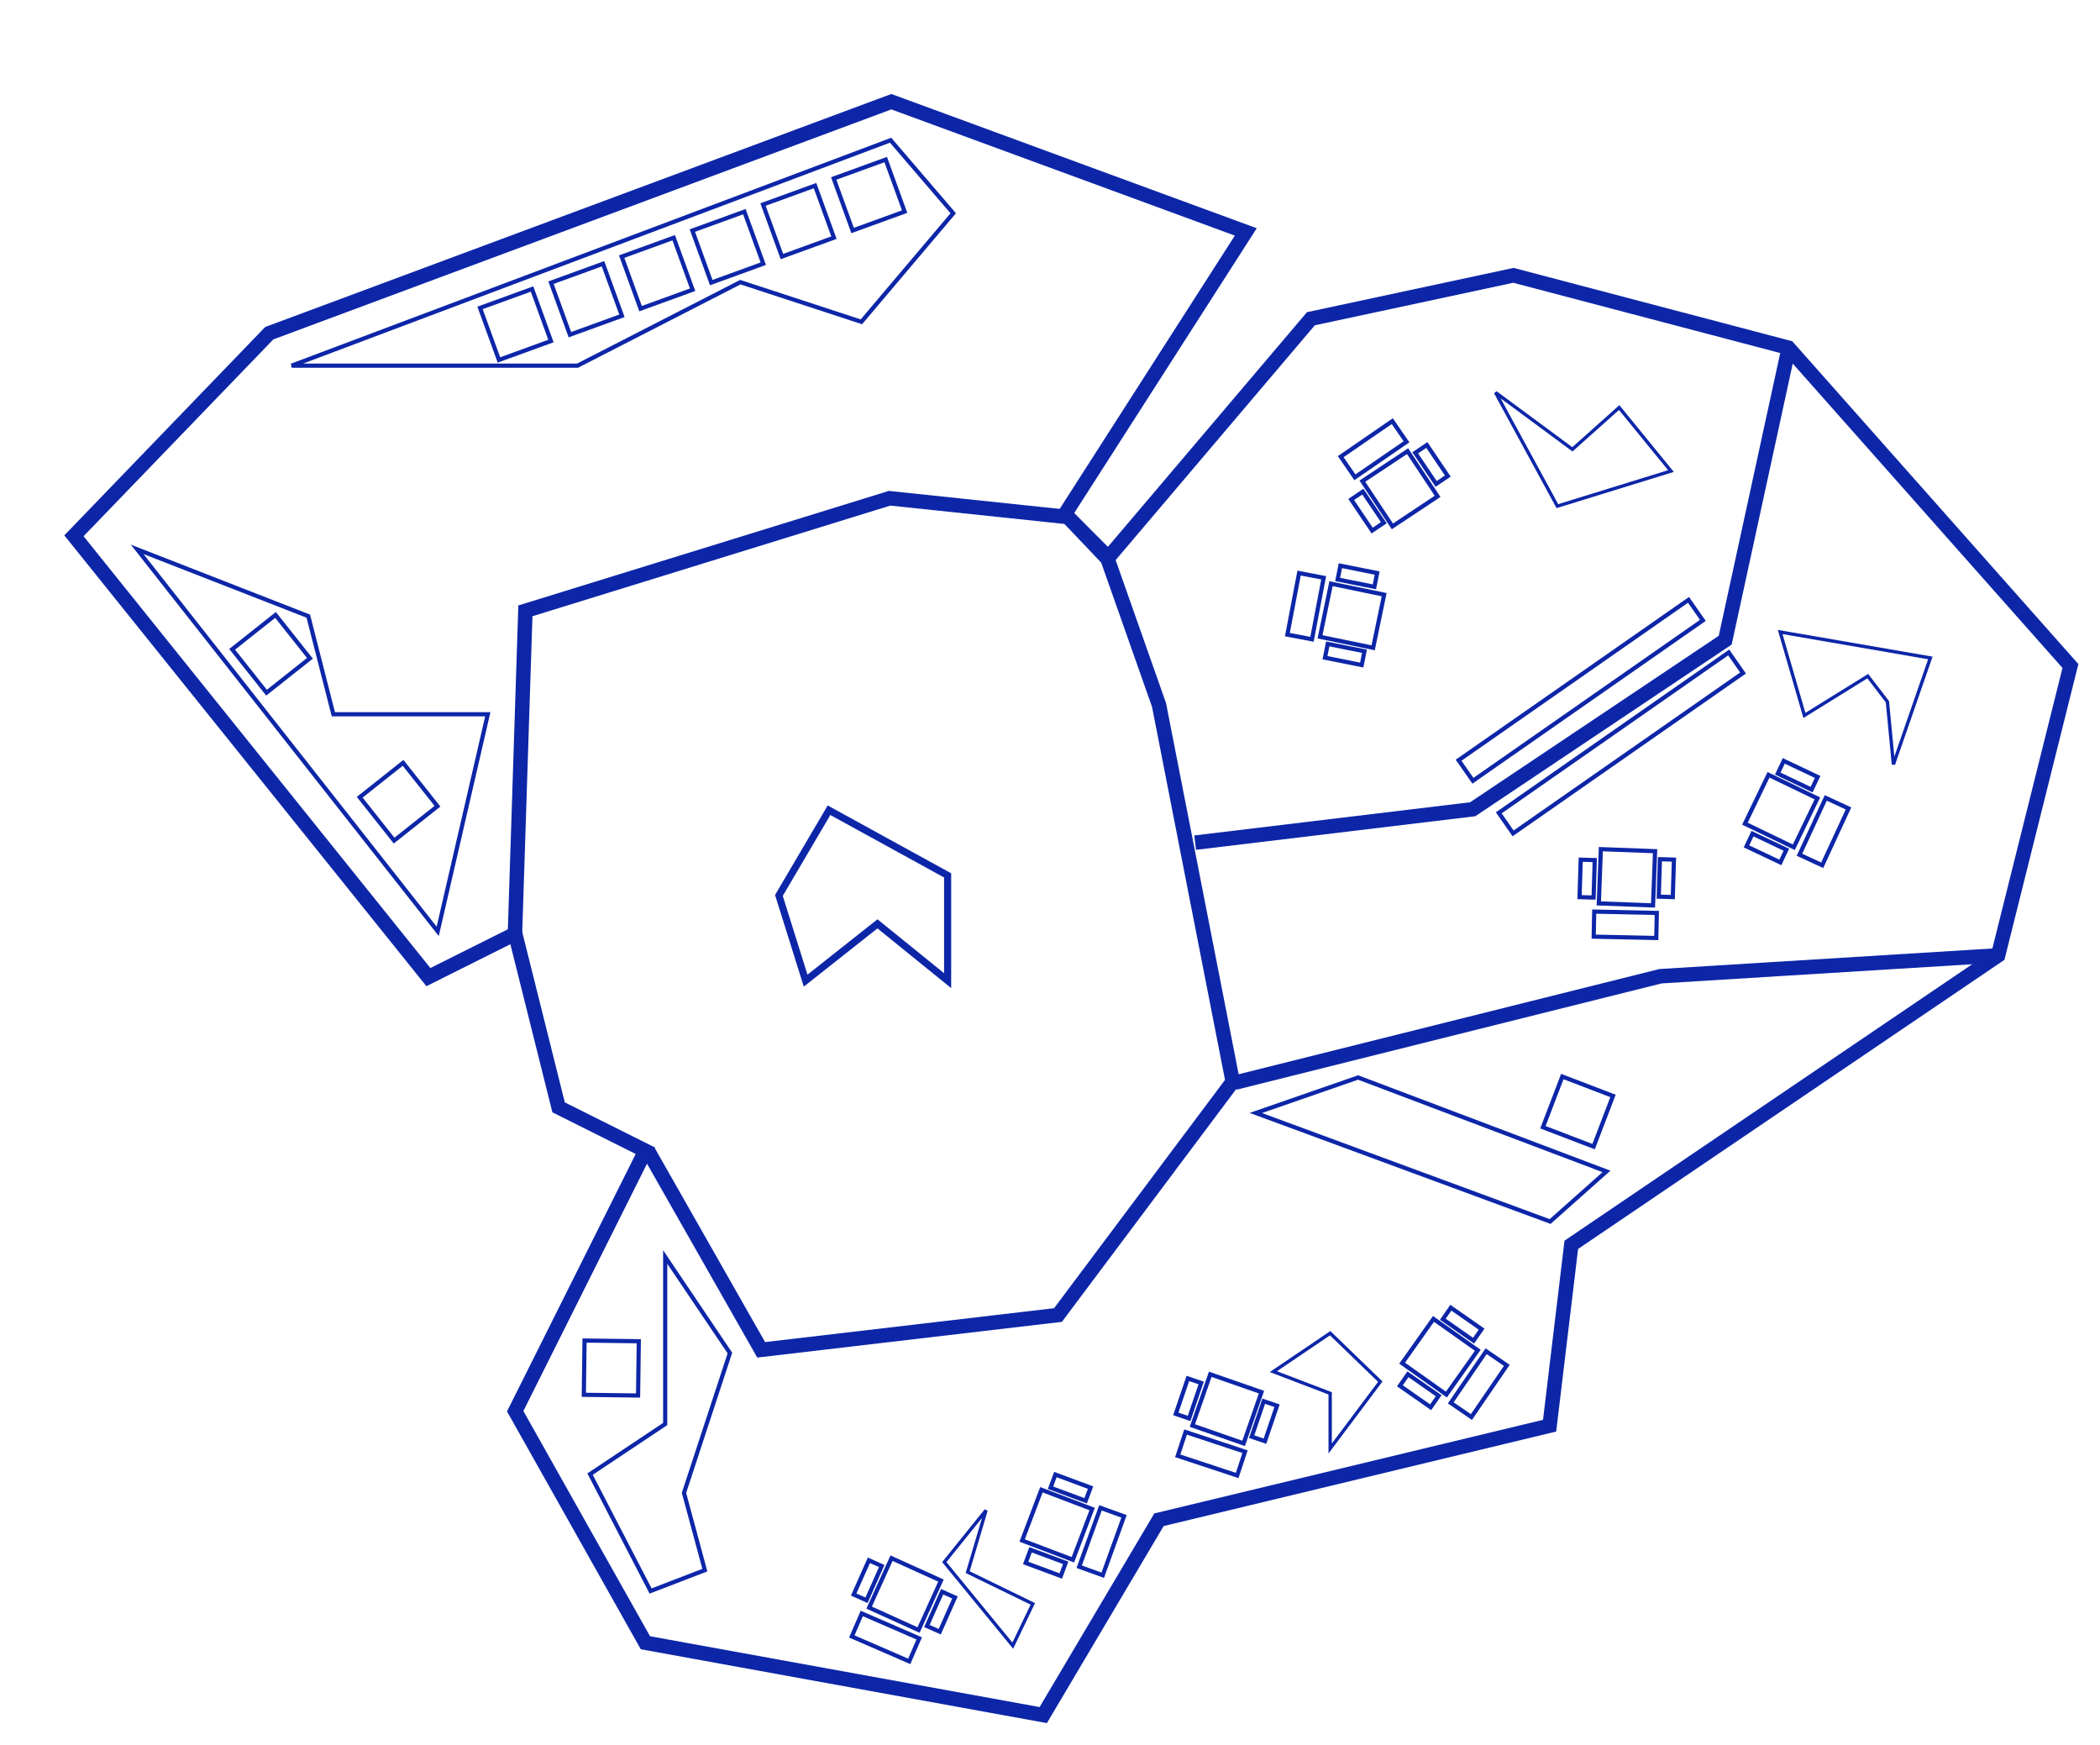 <svg width="1136" height="944" viewBox="0 0 1136 944" fill="none" xmlns="http://www.w3.org/2000/svg">
<path d="M481.774 75.832L157.746 197.766H312.421L400.485 152.605L465.968 174.056L515.644 115.348L481.774 75.832Z" stroke="#0D26A8" stroke-width="2.258"/>
<rect x="450.997" y="96.534" width="29.939" height="29.939" transform="rotate(-19.968 450.997 96.534)" stroke="#0D26A8" stroke-width="2.258"/>
<rect x="412.761" y="110.62" width="29.939" height="29.939" transform="rotate(-19.968 412.761 110.62)" stroke="#0D26A8" stroke-width="2.258"/>
<rect x="374.531" y="124.706" width="29.939" height="29.939" transform="rotate(-19.968 374.531 124.706)" stroke="#0D26A8" stroke-width="2.258"/>
<rect x="336.296" y="138.792" width="29.939" height="29.939" transform="rotate(-19.968 336.296 138.792)" stroke="#0D26A8" stroke-width="2.258"/>
<rect x="218.047" y="412.586" width="29.939" height="29.939" transform="rotate(51.596 218.047 412.586)" stroke="#0D26A8" stroke-width="2.258"/>
<rect x="298.064" y="152.879" width="29.939" height="29.939" transform="rotate(-19.968 298.064 152.879)" stroke="#0D26A8" stroke-width="2.258"/>
<rect x="259.675" y="166.534" width="29.939" height="29.939" transform="rotate(-19.968 259.675 166.534)" stroke="#0D26A8" stroke-width="2.258"/>
<rect x="149.047" y="332.586" width="29.939" height="29.939" transform="rotate(51.596 149.047 332.586)" stroke="#0D26A8" stroke-width="2.258"/>
<path d="M236.778 503.729L74.199 297.119L166.779 333.247L180.327 386.311H263.874L236.778 503.729Z" stroke="#0D26A8" stroke-width="2.258"/>
<path d="M838.545 660.662L679.354 601.954L734.675 582.76L869.028 633.566L838.545 660.662Z" stroke="#0D26A8" stroke-width="2.258"/>
<rect x="845.137" y="582.25" width="29.354" height="29.354" transform="rotate(20.941 845.137 582.25)" stroke="#0D26A8" stroke-width="2.258"/>
<rect x="983.114" y="431.81" width="29.354" height="29.354" transform="rotate(115.753 983.114 431.81)" stroke="#0D26A8" stroke-width="2.258"/>
<rect x="894.217" y="489.706" width="29.354" height="29.354" transform="rotate(-177.842 894.217 489.706)" stroke="#0D26A8" stroke-width="2.258"/>
<rect x="714.067" y="344.422" width="29.354" height="29.354" transform="rotate(-78.302 714.067 344.422)" stroke="#0D26A8" stroke-width="2.258"/>
<rect x="736.977" y="260.243" width="29.354" height="29.354" transform="rotate(-33.588 736.977 260.243)" stroke="#0D26A8" stroke-width="2.258"/>
<rect x="672.737" y="780.664" width="29.354" height="29.354" transform="rotate(-160.792 672.737 780.664)" stroke="#0D26A8" stroke-width="2.258"/>
<rect x="799.403" y="730.301" width="29.354" height="29.354" transform="rotate(125.326 799.403 730.301)" stroke="#0D26A8" stroke-width="2.258"/>
<rect x="590.798" y="816.159" width="29.354" height="29.354" transform="rotate(110.794 590.798 816.159)" stroke="#0D26A8" stroke-width="2.258"/>
<rect x="496.895" y="881.601" width="29.354" height="29.354" transform="rotate(-155.619 496.895 881.601)" stroke="#0D26A8" stroke-width="2.258"/>
<rect x="316.208" y="725.031" width="29.354" height="29.354" transform="rotate(0.748 316.208 725.031)" stroke="#0D26A8" stroke-width="2.258"/>
<path d="M394.841 731.79L359.842 679.855V770.177L319.197 797.273L351.939 860.498L381.293 849.208L370.003 807.434L394.841 731.79Z" stroke="#0D26A8" stroke-width="2.258"/>
<rect x="999.952" y="437.249" width="33.87" height="13.548" transform="rotate(114.833 999.952 437.249)" stroke="#0D26A8" stroke-width="2.258"/>
<rect x="895.97" y="507.315" width="33.87" height="13.548" transform="rotate(-178.762 895.97 507.315)" stroke="#0D26A8" stroke-width="2.258"/>
<rect x="696.412" y="343.235" width="33.87" height="13.548" transform="rotate(-79.222 696.412 343.235)" stroke="#0D26A8" stroke-width="2.258"/>
<rect x="725.263" y="246.977" width="33.87" height="13.548" transform="rotate(-34.508 725.263 246.977)" stroke="#0D26A8" stroke-width="2.258"/>
<rect x="669.251" y="798.014" width="33.87" height="13.548" transform="rotate(-161.712 669.251 798.014)" stroke="#0D26A8" stroke-width="2.258"/>
<rect x="815.106" y="738.464" width="33.87" height="13.548" transform="rotate(124.406 815.106 738.464)" stroke="#0D26A8" stroke-width="2.258"/>
<rect x="608.045" y="820.121" width="33.87" height="13.548" transform="rotate(109.874 608.045 820.121)" stroke="#0D26A8" stroke-width="2.258"/>
<rect x="491.859" y="898.566" width="33.87" height="13.548" transform="rotate(-156.539 491.859 898.566)" stroke="#0D26A8" stroke-width="2.258"/>
<rect x="948.023" y="450.89" width="20.273" height="7.6" transform="rotate(25.36 948.023 450.89)" stroke="#0D26A8" stroke-width="2.258"/>
<rect x="862.686" y="465.185" width="20.273" height="7.6" transform="rotate(91.765 862.686 465.185)" stroke="#0D26A8" stroke-width="2.258"/>
<rect x="743.477" y="317.392" width="20.273" height="7.6" transform="rotate(-168.696 743.477 317.392)" stroke="#0D26A8" stroke-width="2.258"/>
<rect x="776.889" y="261.725" width="20.273" height="7.6" transform="rotate(-123.981 776.889 261.725)" stroke="#0D26A8" stroke-width="2.258"/>
<rect x="649.78" y="747.976" width="20.273" height="7.6" transform="rotate(108.814 649.78 747.976)" stroke="#0D26A8" stroke-width="2.258"/>
<rect x="761.631" y="743.278" width="20.273" height="7.6" transform="rotate(34.932 761.631 743.278)" stroke="#0D26A8" stroke-width="2.258"/>
<rect x="557.485" y="838.199" width="20.273" height="7.6" transform="rotate(20.401 557.485 838.199)" stroke="#0D26A8" stroke-width="2.258"/>
<rect x="476.98" y="846.977" width="20.273" height="7.6" transform="rotate(113.987 476.98 846.977)" stroke="#0D26A8" stroke-width="2.258"/>
<rect x="964.933" y="411.525" width="20.273" height="7.6" transform="rotate(25.36 964.933 411.525)" stroke="#0D26A8" stroke-width="2.258"/>
<rect x="905.53" y="464.925" width="20.273" height="7.6" transform="rotate(91.765 905.53 464.925)" stroke="#0D26A8" stroke-width="2.258"/>
<rect x="736.632" y="359.685" width="20.273" height="7.6" transform="rotate(-168.696 736.632 359.685)" stroke="#0D26A8" stroke-width="2.258"/>
<rect x="742.27" y="286.963" width="20.273" height="7.6" transform="rotate(-123.981 742.27 286.963)" stroke="#0D26A8" stroke-width="2.258"/>
<rect x="690.817" y="760.29" width="20.273" height="7.6" transform="rotate(108.814 690.817 760.29)" stroke="#0D26A8" stroke-width="2.258"/>
<rect x="784.851" y="707.273" width="20.273" height="7.6" transform="rotate(34.932 784.851 707.273)" stroke="#0D26A8" stroke-width="2.258"/>
<rect x="570.93" y="797.52" width="20.273" height="7.6" transform="rotate(20.401 570.93 797.52)" stroke="#0D26A8" stroke-width="2.258"/>
<rect x="516.588" y="863.989" width="20.273" height="7.6" transform="rotate(113.987 516.588 863.989)" stroke="#0D26A8" stroke-width="2.258"/>
<rect x="789.029" y="411.167" width="151.644" height="13.548" transform="rotate(-34.891 789.029 411.167)" stroke="#0D26A8" stroke-width="2.258"/>
<rect x="810.761" y="439.627" width="151.644" height="13.548" transform="rotate(-34.891 810.761 439.627)" stroke="#0D26A8" stroke-width="2.258"/>
<path d="M719.559 721.064L688.834 741.848L719.559 753.596V783.417L746.669 747.27L719.559 721.064Z" stroke="#0D26A8" stroke-width="1.807"/>
<path d="M510.814 844.867L533.406 816.853L523.466 850.289L558.709 867.459L547.865 890.05L510.814 844.867Z" stroke="#0D26A8" stroke-width="1.807"/>
<path d="M448.46 438.215L421.35 484.303L435.808 530.39L474.666 499.665L512.62 530.39V473.458L448.46 438.215Z" stroke="#0D26A8" stroke-width="3.845"/>
<path d="M842.459 273.747L809.023 212.297L850.592 243.022L875.895 220.43L903.909 254.77L842.459 273.747Z" stroke="#0D26A8" stroke-width="1.807"/>
<path d="M1044.23 355.853L1024.25 413.415L1021 379.542L1010.38 365.687L976.096 386.942L962.985 341.817L1044.23 355.853Z" stroke="#0D26A8" stroke-width="1.807"/>
<path d="M231.739 528.478L278.696 505L302.174 598.913L349.13 622.391L278.696 763.261L349.13 888.478L564.348 927.609L626.957 821.957L838.261 771.087L850 673.261L1080.87 516.739L1120 360.217L967.391 188.043L818.696 148.913L709.13 172.391L599.565 301.522L576.087 278.043L673.913 125.435L482.174 55L145.652 180.217L40 289.783L231.739 528.478Z" stroke="#0D26A8" stroke-width="7.826"/>
<path d="M278.518 506.413L284.212 330.376L481.222 269.483L577.665 279.643L599.114 302.22L626.988 381.305L666.845 585.021L572.326 711.236L411.756 730.058L350.765 622.816" stroke="#0D26A8" stroke-width="7.826"/>
<path d="M667.975 585.564L898.262 527.992L1081.14 516.704" stroke="#0D26A8" stroke-width="7.834"/>
<path d="M967.124 190.463L933.258 346.246L796.666 437.684L646.527 455.745" stroke="#0D26A8" stroke-width="7.834"/>
</svg>
